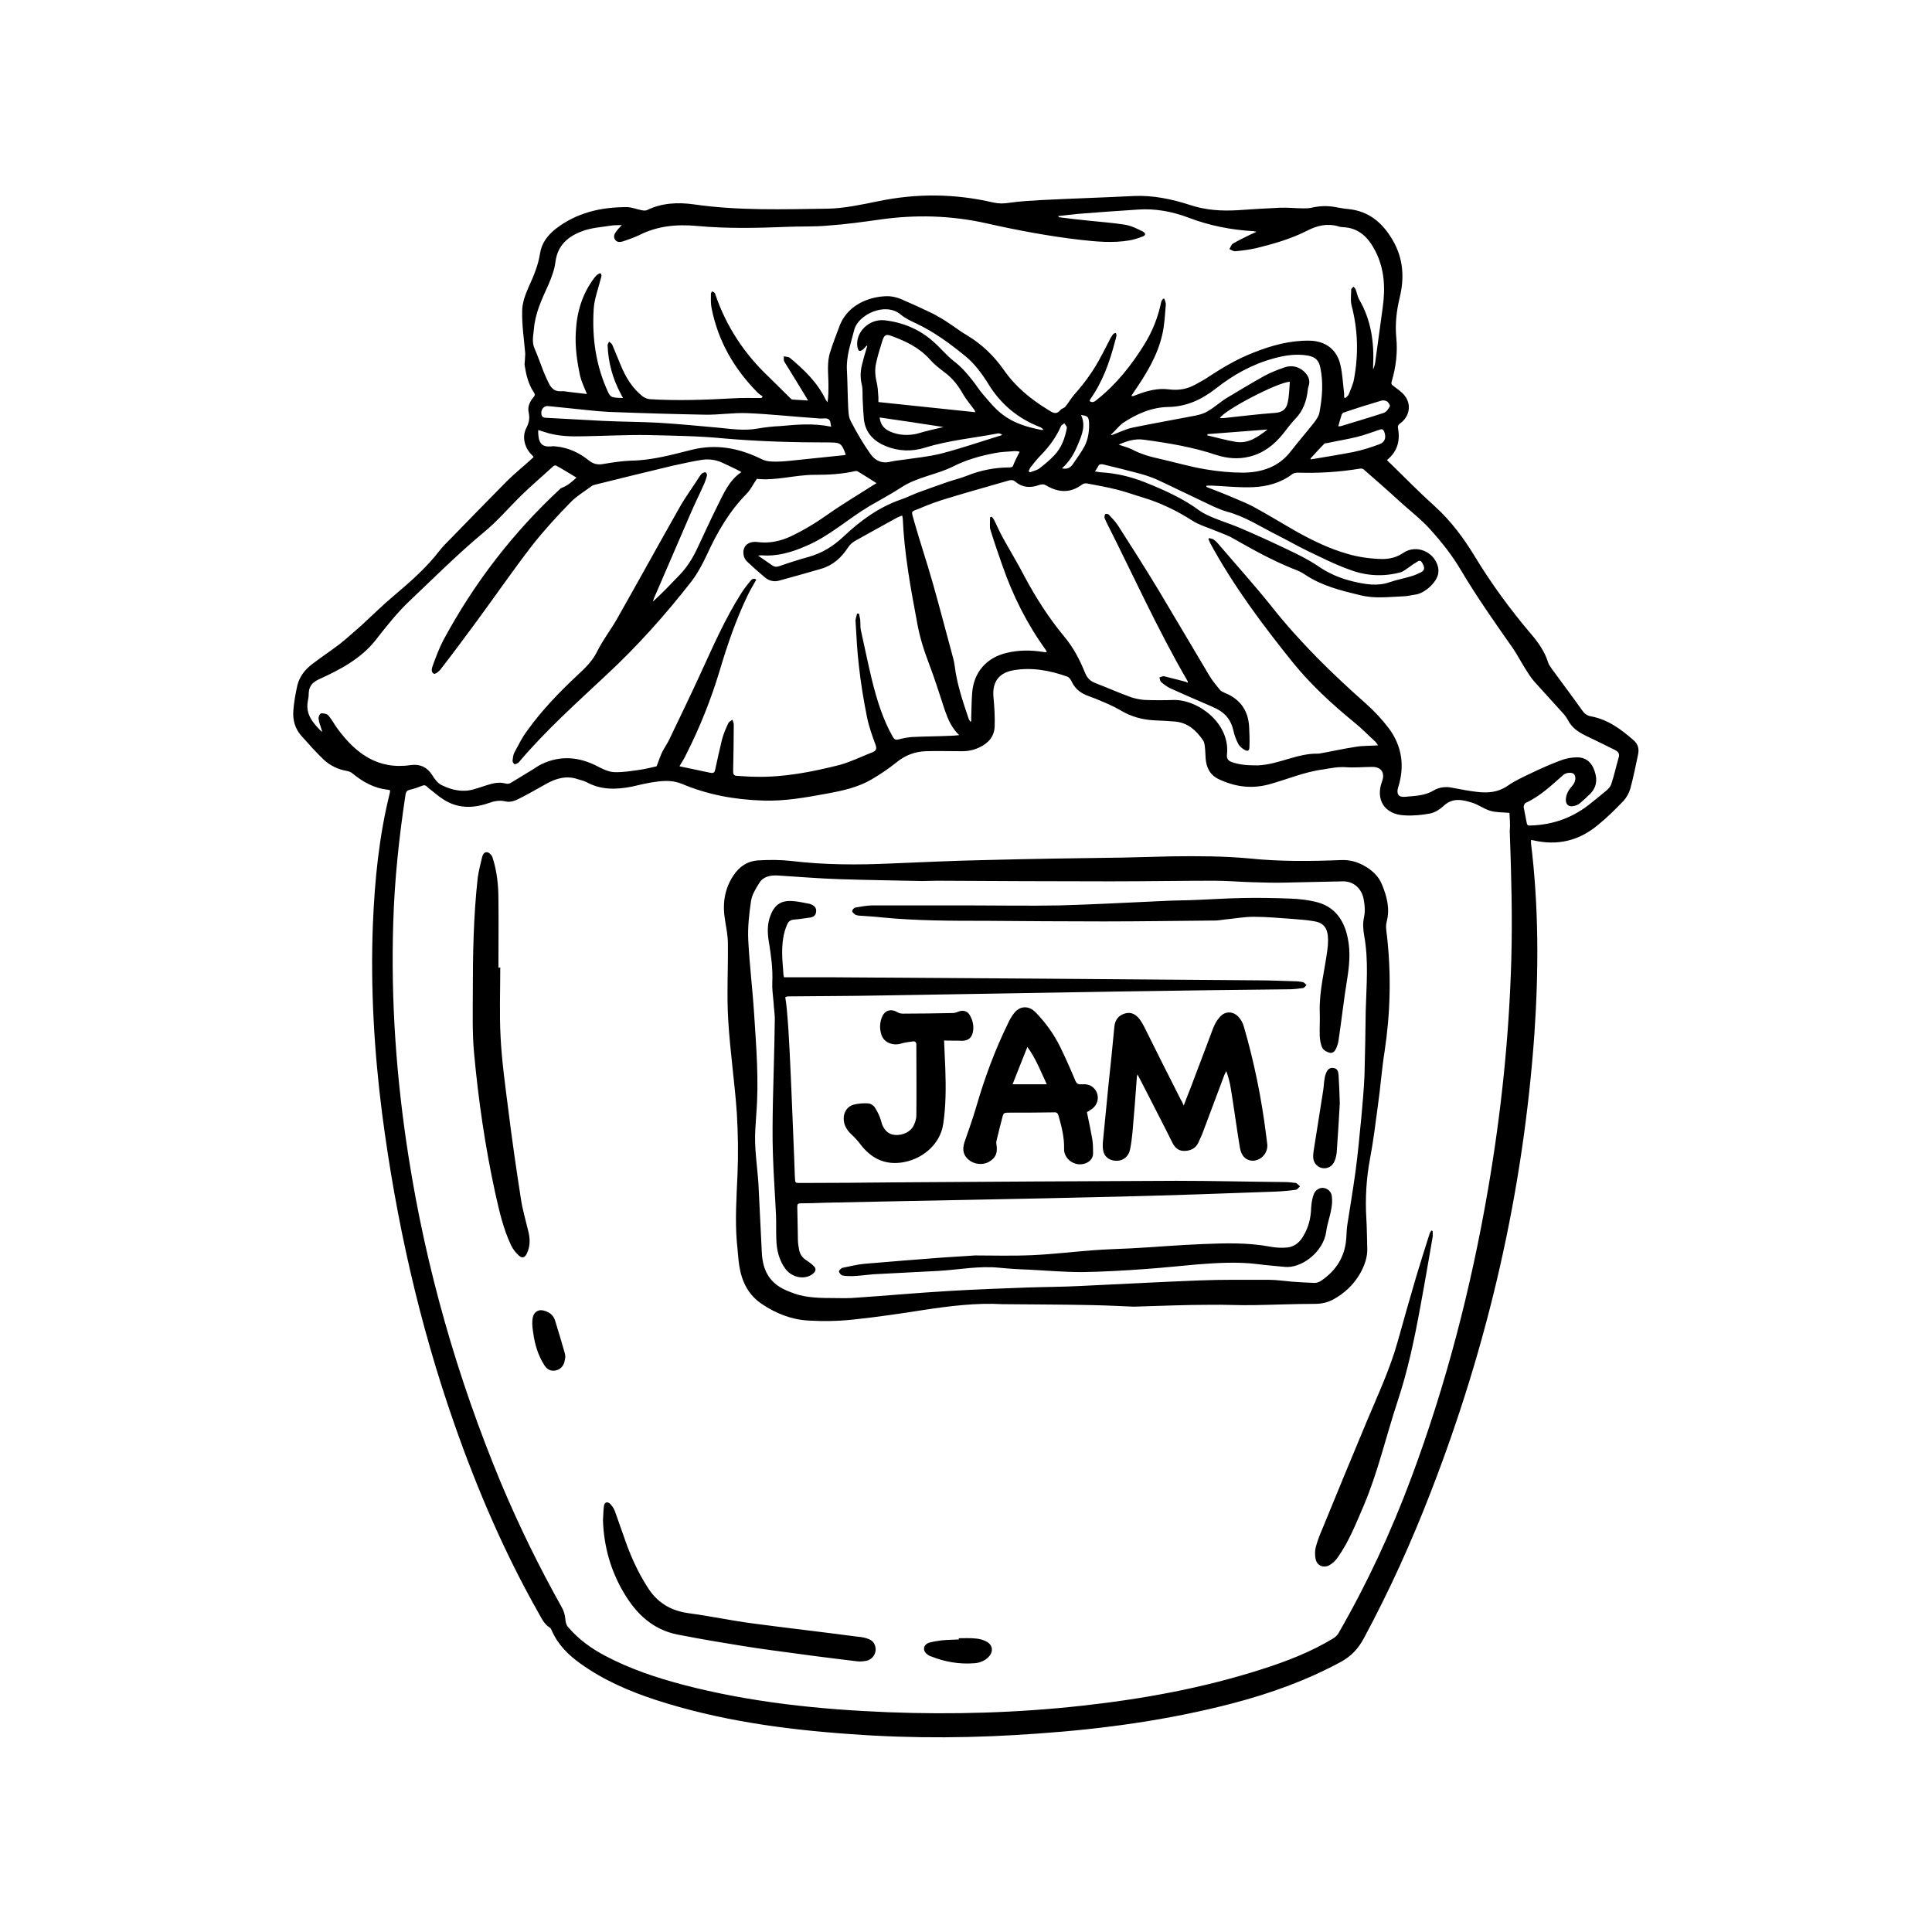 <svg xmlns="http://www.w3.org/2000/svg" xmlns:xlink="http://www.w3.org/1999/xlink" width="400" zoomAndPan="magnify" viewBox="0 0 300 300" height="400" preserveAspectRatio="xMidYMid meet" version="1.0"><defs><clipPath id="e10612406a"><path d="M 45.449 30 L 254.699 30 L 254.699 270 L 45.449 270 Z M 45.449 30 " clip-rule="nonzero"/></clipPath></defs><g clip-path="url(#e10612406a)"><path fill="currentColor" d="M 60.582 122.727 C 60.441 122.676 60.297 122.629 60.199 122.629 C 58.094 122.391 56.371 121.434 54.789 120.141 C 54.5 119.898 54.168 119.758 53.832 119.707 C 52.488 119.469 51.293 118.895 50.289 117.984 C 49.043 116.785 47.891 115.492 46.742 114.199 C 45.785 113.098 45.449 111.758 45.547 110.371 C 45.641 109.074 45.883 107.734 46.168 106.441 C 46.504 105.055 47.367 103.953 48.516 103.09 C 49.902 102.035 51.34 101.078 52.73 100.023 C 53.879 99.113 55.027 98.062 56.129 97.102 C 57.805 95.57 59.434 93.941 61.16 92.504 C 63.695 90.352 66.188 88.195 68.246 85.512 C 68.773 84.844 69.395 84.219 70.02 83.598 C 72.891 80.629 75.812 77.66 78.734 74.688 C 79.934 73.492 81.273 72.438 82.52 71.289 C 82.613 71.191 82.758 71.098 82.855 70.953 C 82.758 70.859 82.758 70.809 82.664 70.715 C 81.465 69.613 80.984 67.84 81.754 66.402 C 82.184 65.543 82.277 64.918 82.086 64.008 C 81.895 63.148 82.277 62.332 82.855 61.664 C 83.094 61.375 83.094 61.23 82.902 60.945 C 82.039 59.652 81.703 58.215 81.465 56.73 C 81.418 56.441 81.512 56.105 81.512 55.82 C 81.512 55.531 81.562 55.195 81.562 54.91 C 81.371 52.707 81.035 50.504 81.082 48.301 C 81.082 47.055 81.562 45.762 82.086 44.566 C 82.855 42.891 83.57 41.211 83.859 39.344 C 84.098 37.766 85.008 36.566 86.254 35.562 C 89.512 33.023 93.293 32.16 97.316 32.16 C 98.082 32.16 98.852 32.496 99.617 32.641 C 99.855 32.688 100.191 32.734 100.43 32.641 C 102.777 31.492 105.266 31.395 107.711 31.73 C 114.656 32.734 121.598 32.496 128.543 32.402 C 131.129 32.352 133.762 31.777 136.348 31.25 C 142.336 30.008 148.273 30.055 154.215 31.441 C 155.074 31.633 155.84 31.633 156.703 31.492 C 158.379 31.25 160.105 31.156 161.828 31.059 C 166.57 30.82 171.312 30.676 176.004 30.438 C 179.023 30.293 181.941 30.914 184.77 31.824 C 187.211 32.641 189.652 32.785 192.191 32.641 C 194.348 32.496 196.551 32.352 198.707 32.258 C 199.949 32.207 201.195 32.352 202.395 32.352 C 202.824 32.352 203.207 32.352 203.637 32.258 C 204.883 31.969 206.129 31.922 207.375 32.16 C 207.996 32.258 208.617 32.402 209.242 32.449 C 212.547 32.734 214.703 34.605 216.281 37.332 C 217.91 40.16 218.102 43.129 217.336 46.242 C 216.855 48.254 216.617 50.266 216.809 52.371 C 217.047 54.719 216.762 57.016 216.09 59.27 C 215.996 59.602 216.09 59.746 216.379 59.938 C 217 60.418 217.672 60.848 218.148 61.473 C 219.203 62.859 218.867 64.68 217.43 65.734 C 217.098 65.973 217 66.164 217.098 66.594 C 217.43 68.512 216.953 70.141 215.371 71.434 C 215.562 71.625 215.707 71.816 215.898 71.961 C 218.199 74.211 220.449 76.508 222.844 78.664 C 225.332 80.914 227.297 83.598 229.02 86.422 C 231.605 90.684 234.527 94.66 237.738 98.445 C 238.887 99.785 239.895 101.223 240.418 102.945 C 240.516 103.281 240.801 103.57 240.996 103.902 C 242.574 106.059 244.156 108.168 245.688 110.32 C 246.023 110.801 246.453 111.137 247.027 111.23 C 249.664 111.711 251.723 113.242 253.688 114.969 C 254.355 115.543 254.547 116.309 254.355 117.168 C 253.973 118.941 253.637 120.715 253.16 122.438 C 252.969 123.109 252.586 123.828 252.105 124.355 C 250.812 125.695 249.52 126.988 248.082 128.137 C 245.16 130.578 241.809 131.348 238.074 130.484 C 237.977 130.484 237.883 130.438 237.738 130.438 C 237.738 130.629 237.738 130.77 237.738 130.961 C 238.934 140.781 238.934 150.598 238.266 160.465 C 236.539 185.031 231.082 208.738 222.172 231.68 C 219.156 239.488 215.707 247.102 211.73 254.477 C 210.871 256.059 209.77 257.207 208.188 258.07 C 202.871 260.941 197.27 262.953 191.426 264.488 C 181.512 267.074 171.453 268.461 161.254 269.18 C 151.531 269.898 141.855 269.992 132.137 269.277 C 121.84 268.559 111.684 267.168 101.82 263.961 C 97.699 262.617 93.727 260.895 90.18 258.355 C 88.219 256.969 86.59 255.34 85.633 253.09 C 85.582 252.992 85.535 252.848 85.391 252.754 C 84.531 252.227 84.098 251.316 83.621 250.453 C 78.352 241.164 74.137 231.344 70.594 221.238 C 65.086 205.531 61.492 189.438 59.34 172.965 C 58.094 163.195 57.52 153.375 57.902 143.512 C 58.188 136.613 58.859 129.812 60.535 123.109 C 60.535 123.109 60.535 122.918 60.582 122.727 Z M 234.387 126.223 C 233.332 126.125 232.277 126.172 231.367 125.887 C 230.41 125.598 229.547 124.93 228.59 124.641 C 227.059 124.164 225.523 123.828 224.137 125.168 C 223.562 125.695 222.797 126.172 222.078 126.316 C 220.785 126.559 219.395 126.699 218.055 126.605 C 214.988 126.461 213.551 124.164 214.605 121.336 C 215.086 120.043 214.508 119.086 213.121 119.086 C 211.73 119.086 210.391 119.23 209.004 119.133 C 207.805 119.039 206.656 119.277 205.508 119.469 C 202.535 119.852 199.809 121.051 196.98 121.816 C 194.25 122.535 191.715 122.152 189.27 121 C 187.93 120.379 187.309 119.23 187.211 117.746 C 187.164 117.074 187.164 116.453 187.066 115.781 C 187.02 115.492 186.973 115.16 186.781 114.918 C 185.727 113.387 184.434 112.238 182.52 112.047 C 181.418 111.949 180.363 111.902 179.262 111.855 C 177.344 111.758 175.621 111.277 173.945 110.273 C 172.891 109.652 171.742 109.172 170.594 108.691 C 169.969 108.406 169.301 108.215 168.629 107.926 C 167.625 107.496 166.855 106.824 166.379 105.77 C 166.234 105.484 165.996 105.148 165.707 105.055 C 162.977 104.094 160.152 103.57 157.277 104.094 C 155.027 104.527 154.07 105.965 154.262 108.215 C 154.406 109.746 154.5 111.23 154.453 112.766 C 154.406 114.344 153.496 115.398 152.059 116.066 C 151.051 116.547 150.047 116.691 148.945 116.645 C 147.223 116.645 145.496 116.594 143.82 116.645 C 142.098 116.691 140.562 117.266 139.223 118.367 C 137.977 119.371 136.684 120.234 135.297 121.051 C 133.238 122.246 130.891 122.773 128.543 123.203 C 125.145 123.828 121.789 124.449 118.344 124.305 C 114.031 124.164 109.863 123.395 105.891 121.719 C 104.598 121.191 103.305 121.191 101.965 121.383 C 100.668 121.527 99.375 121.863 98.082 122.152 C 95.641 122.629 93.293 122.676 91.043 121.434 C 90.66 121.242 90.18 121.145 89.75 121 C 87.977 120.379 86.352 120.859 84.816 121.719 C 83.332 122.535 81.895 123.395 80.41 124.113 C 79.836 124.402 79.117 124.594 78.543 124.449 C 77.539 124.211 76.676 124.402 75.766 124.738 C 73.371 125.551 71.023 125.551 68.82 124.113 C 68.055 123.637 67.336 122.965 66.617 122.438 C 66.332 122.199 66.09 121.766 65.566 122.008 C 64.941 122.246 64.32 122.484 63.648 122.629 C 63.266 122.727 63.074 122.867 62.98 123.301 C 61.973 129.957 61.254 136.613 61.062 143.32 C 60.68 155.438 61.543 167.457 63.41 179.43 C 66.141 196.957 70.977 213.863 77.777 230.242 C 80.555 236.852 83.715 243.316 87.211 249.543 C 87.547 250.117 87.738 250.789 87.785 251.41 C 87.836 251.891 87.883 252.273 88.219 252.656 C 89.848 254.574 91.859 256.008 94.062 257.16 C 97.891 259.172 101.914 260.512 106.082 261.613 C 116.523 264.344 127.203 265.445 137.93 265.875 C 147.941 266.258 157.949 265.973 167.957 264.871 C 177.535 263.816 186.973 262.094 196.168 259.121 C 199.902 257.926 203.59 256.488 206.992 254.43 C 207.324 254.238 207.613 253.949 207.805 253.664 C 212.258 245.953 215.996 237.906 219.105 229.574 C 224.566 214.965 228.445 199.926 231.082 184.555 C 233.094 172.82 234.336 160.992 234.672 149.066 C 234.863 142.41 234.672 135.703 234.434 129.047 C 234.527 127.992 234.434 127.082 234.387 126.223 Z M 89.512 74.164 C 88.41 73.492 87.402 72.871 86.352 72.293 C 86.254 72.246 85.969 72.293 85.871 72.438 C 84.242 73.922 82.566 75.359 80.984 76.891 C 79.023 78.809 77.25 80.914 75.145 82.641 C 71.168 85.945 67.527 89.582 63.793 93.129 C 61.734 95.043 60.008 97.246 58.285 99.449 C 56.035 102.273 52.875 103.953 49.617 105.438 C 48.66 105.867 47.988 106.441 47.941 107.59 C 47.941 108.023 47.891 108.453 47.797 108.883 C 47.414 110.992 48.66 112.332 50 113.672 C 50 113.48 49.953 113.34 49.902 113.195 C 49.762 112.668 49.52 112.188 49.473 111.613 C 49.426 111.328 49.617 110.895 49.809 110.801 C 50 110.703 50.43 110.801 50.719 110.895 C 50.957 110.992 51.102 111.23 51.246 111.422 C 51.676 111.996 52.012 112.621 52.441 113.195 C 55.27 117.027 58.715 119.562 63.793 118.797 C 65.23 118.605 66.332 119.133 67.098 120.332 C 67.48 120.953 67.961 121.625 68.582 121.91 C 70.113 122.676 71.789 123.062 73.516 122.582 C 74.184 122.391 74.855 122.152 75.477 121.961 C 76.484 121.625 77.488 121.383 78.543 121.672 C 78.832 121.766 79.215 121.672 79.453 121.48 C 80.555 120.809 81.656 120.141 82.758 119.469 C 83.188 119.18 83.621 118.895 84.098 118.656 C 87.02 117.266 89.895 117.504 92.766 118.988 C 93.582 119.422 94.492 119.852 95.355 119.898 C 96.742 119.949 98.133 119.707 99.473 119.516 C 100.383 119.371 101.34 119.133 101.961 118.988 C 102.297 118.129 102.488 117.504 102.777 116.883 C 103.113 116.164 103.59 115.543 103.926 114.824 C 105.555 111.422 107.184 108.07 108.762 104.621 C 110.727 100.359 112.594 96.051 115.133 92.074 C 115.562 91.402 116.043 90.781 116.523 90.207 C 116.762 89.918 117.098 89.727 117.434 90.016 C 116.953 90.879 116.473 91.645 116.09 92.457 C 114.27 96.242 112.93 100.168 111.734 104.191 C 110.391 108.645 108.668 112.957 106.559 117.121 C 106.273 117.746 105.891 118.32 105.508 118.988 C 107.137 119.324 108.715 119.66 110.297 119.996 C 110.773 120.09 110.965 119.996 111.062 119.469 C 111.398 117.938 111.734 116.355 112.117 114.824 C 112.355 113.914 112.738 113.051 113.121 112.238 C 113.219 112.047 113.555 111.902 113.746 111.758 C 113.793 111.996 113.938 112.238 113.938 112.523 C 113.938 114.965 113.887 117.41 113.84 119.805 C 113.84 120.234 113.984 120.473 114.461 120.473 C 115.422 120.523 116.379 120.617 117.336 120.617 C 121.789 120.715 126.102 119.852 130.316 118.797 C 132.086 118.32 133.812 117.457 135.535 116.785 C 136.062 116.547 136.156 116.262 135.965 115.684 C 135.441 114.25 134.914 112.812 134.625 111.328 C 134.098 108.742 133.668 106.105 133.379 103.473 C 133.094 101.172 132.996 98.828 132.852 96.527 C 132.805 96.098 132.996 95.715 133.094 95.281 C 133.188 95.281 133.285 95.281 133.379 95.281 C 133.43 95.57 133.523 95.859 133.57 96.191 C 133.621 96.719 133.57 97.293 133.668 97.82 C 134.242 100.406 134.77 102.992 135.391 105.578 C 136.156 108.645 137.066 111.664 138.648 114.441 C 138.887 114.824 139.078 114.918 139.512 114.824 C 140.23 114.633 140.945 114.488 141.664 114.441 C 143.676 114.344 145.641 114.344 147.652 114.25 C 148.035 114.25 148.371 114.199 148.945 114.152 C 147.746 113.004 147.223 111.711 146.742 110.367 C 145.93 107.926 145.16 105.438 144.25 103.043 C 143.438 100.934 142.766 98.777 142.383 96.527 C 141.379 91.211 140.422 85.945 140.18 80.531 C 140.18 80.387 140.133 80.246 140.086 80.055 C 139.797 80.148 139.605 80.246 139.367 80.34 C 137.117 81.586 134.914 82.781 132.711 84.027 C 132.328 84.27 131.945 84.602 131.703 84.984 C 130.648 86.613 129.309 87.812 127.441 88.34 C 125.285 88.961 123.133 89.582 120.977 90.16 C 120.113 90.398 119.301 90.16 118.629 89.535 C 117.719 88.77 116.855 88.004 115.996 87.188 C 115.754 86.949 115.516 86.566 115.469 86.184 C 115.23 84.844 116.141 83.98 117.672 84.172 C 119.445 84.41 121.168 84.027 122.75 83.309 C 124.758 82.352 126.676 81.203 128.496 79.91 C 130.793 78.281 133.238 76.844 135.633 75.312 C 135.824 75.215 136.016 75.074 136.109 75.023 C 135.152 74.402 134.195 73.828 133.285 73.254 C 133.141 73.156 132.902 73.109 132.758 73.156 C 130.699 73.637 128.59 73.73 126.484 73.73 C 123.418 73.73 120.449 74.688 117.527 74.355 C 116.953 75.168 116.57 76.031 115.949 76.652 C 113.266 79.383 111.398 82.59 109.816 86.039 C 109.098 87.574 108.285 89.105 107.277 90.398 C 103.305 95.477 98.992 100.312 94.254 104.719 C 89.559 109.125 84.77 113.387 80.602 118.32 C 80.555 118.367 80.508 118.414 80.461 118.465 C 80.27 118.559 80.027 118.703 79.883 118.656 C 79.742 118.559 79.551 118.27 79.598 118.078 C 79.645 117.648 79.691 117.168 79.883 116.836 C 80.508 115.684 81.082 114.488 81.848 113.48 C 84.148 110.273 86.875 107.449 89.75 104.766 C 90.949 103.664 92.051 102.562 92.766 101.078 C 93.629 99.355 94.828 97.82 95.785 96.145 C 99.043 90.398 102.203 84.652 105.461 78.902 C 106.418 77.18 107.613 75.598 108.668 73.922 C 108.762 73.781 108.906 73.586 109.051 73.492 C 109.195 73.395 109.48 73.301 109.578 73.348 C 109.723 73.445 109.816 73.73 109.77 73.875 C 109.672 74.258 109.531 74.688 109.387 75.023 C 108.668 76.652 107.855 78.281 107.137 79.957 C 105.266 84.27 103.398 88.625 101.531 92.938 C 101.484 93.078 101.438 93.273 101.387 93.414 C 102.871 92.074 104.215 90.637 105.555 89.25 C 106.703 88.051 107.566 86.664 108.285 85.129 C 109.289 83.023 110.25 80.867 111.301 78.762 C 112.309 76.797 113.121 74.641 115.133 73.301 C 114.848 73.156 114.656 73.062 114.414 72.918 C 113.746 72.582 113.074 72.293 112.402 71.961 C 111.352 71.434 110.25 71.242 109.098 71.387 C 107.566 71.625 106.082 71.961 104.551 72.293 C 100.477 73.254 96.457 74.258 92.383 75.266 C 92.242 75.312 92.051 75.359 91.906 75.457 C 90.758 76.316 89.512 77.035 88.555 78.043 C 86.492 80.148 84.48 82.352 82.664 84.652 C 79.598 88.625 76.773 92.746 73.801 96.77 C 72.031 99.164 70.258 101.559 68.438 103.902 C 68.199 104.238 67.578 104.719 67.383 104.621 C 66.809 104.336 67.098 103.664 67.242 103.234 C 67.719 101.941 68.199 100.648 68.82 99.449 C 73.609 90.543 79.691 82.641 87.117 75.789 C 88.074 75.457 88.746 74.883 89.512 74.164 Z M 153.734 80.34 C 153.832 80.293 153.926 80.246 154.023 80.246 C 154.164 80.438 154.309 80.629 154.406 80.82 C 154.836 81.684 155.219 82.59 155.699 83.453 C 156.801 85.465 158.043 87.477 159.098 89.535 C 160.871 92.84 162.883 96 165.277 98.875 C 166.715 100.598 167.672 102.469 168.484 104.477 C 168.82 105.293 169.301 105.77 170.066 106.059 C 171.934 106.777 173.754 107.59 175.621 108.262 C 176.34 108.5 177.105 108.645 177.824 108.691 C 179.309 108.742 180.793 108.742 182.277 108.691 C 186.109 108.645 191.09 112.379 190.516 117.219 C 190.469 117.793 190.707 118.129 191.234 118.32 C 192.527 118.797 193.867 118.848 195.258 118.848 C 198.516 118.75 201.434 116.93 204.738 117.027 C 204.738 117.027 204.789 117.027 204.789 117.027 C 206.703 116.691 208.57 116.262 210.488 115.973 C 211.59 115.781 212.738 115.828 213.984 115.734 C 213.84 115.543 213.742 115.352 213.602 115.207 C 212.449 114.152 211.398 113.051 210.199 112.094 C 206.801 109.316 203.59 106.348 200.812 102.945 C 196.07 97.055 191.52 90.973 187.883 84.27 C 187.785 84.078 187.738 83.883 187.641 83.691 C 187.691 83.645 187.738 83.598 187.785 83.551 C 188.023 83.645 188.266 83.645 188.457 83.789 C 188.742 83.98 188.984 84.219 189.223 84.508 C 191.953 87.715 194.777 90.828 197.414 94.133 C 201.816 99.688 206.801 104.574 212.113 109.27 C 213.406 110.418 214.605 111.711 215.66 113.098 C 217.719 115.875 218.148 118.988 217.098 122.293 C 216.809 123.254 217.145 123.828 218.148 123.73 C 219.633 123.586 221.215 123.586 222.555 122.773 C 223.512 122.199 224.566 122.102 225.621 122.344 C 226.867 122.582 228.109 122.82 229.355 122.965 C 230.984 123.156 232.566 123.062 234.051 122.055 C 235.199 121.242 236.492 120.664 237.785 120.043 C 239.27 119.324 240.801 118.656 242.336 118.078 C 243.102 117.793 243.965 117.602 244.824 117.602 C 246.023 117.555 246.934 118.176 247.41 119.23 C 248.035 120.664 248.129 122.055 246.887 123.301 C 246.359 123.828 245.832 124.305 245.258 124.785 C 245.016 124.977 244.633 125.121 244.297 125.168 C 243.676 125.312 243.195 124.977 243.148 124.355 C 243.102 123.922 243.246 123.395 243.438 123.012 C 243.629 122.582 244.012 122.199 244.297 121.816 C 244.684 121.289 244.73 120.523 244.395 120.188 C 244.105 119.898 243.246 119.949 242.812 120.281 C 240.945 121.91 239.176 123.637 236.875 124.688 C 236.73 124.785 236.59 125.121 236.59 125.312 C 236.73 126.125 236.922 126.941 237.066 127.754 C 237.113 128.09 237.258 128.234 237.641 128.184 C 241.188 128.09 244.348 126.941 247.125 124.641 C 247.891 124.02 248.703 123.395 249.473 122.727 C 249.805 122.438 250.141 122.055 250.238 121.625 C 250.668 120.332 250.957 118.988 251.34 117.648 C 251.531 117.027 251.289 116.738 250.766 116.453 C 249.281 115.734 247.793 114.969 246.262 114.25 C 245.066 113.672 244.059 113.004 243.438 111.758 C 243.195 111.328 242.91 110.945 242.574 110.609 C 241.188 109.074 239.797 107.543 238.406 106.012 C 237.93 105.484 237.547 104.957 237.164 104.336 C 236.395 103.184 235.773 101.941 235.008 100.789 C 232.184 96.77 229.355 92.746 226.816 88.48 C 225.523 86.281 223.898 84.219 222.172 82.305 C 220.734 80.676 218.965 79.336 217.336 77.852 C 215.516 76.176 213.648 74.547 211.781 72.918 C 211.637 72.773 211.348 72.727 211.156 72.773 C 207.949 73.301 204.789 73.492 201.531 73.395 C 201.242 73.395 200.957 73.445 200.715 73.586 C 198.898 74.977 196.789 75.551 194.586 75.648 C 192.48 75.742 190.371 75.504 188.266 75.406 C 187.977 75.406 187.691 75.406 187.355 75.406 C 187.355 75.457 187.355 75.504 187.309 75.598 C 188.793 76.176 190.277 76.75 191.715 77.371 C 192.816 77.852 193.965 78.281 195.016 78.902 C 197.219 80.102 199.375 81.441 201.578 82.688 C 204.02 84.027 206.512 85.227 209.195 85.992 C 210.965 86.52 212.785 86.758 214.605 86.805 C 215.754 86.805 216.855 86.566 217.91 85.848 C 219.969 84.461 222.797 85.703 223.32 88.148 C 223.371 88.434 223.371 88.816 223.32 89.105 C 223.035 90.492 221.262 92.074 219.875 92.312 C 219.156 92.41 218.484 92.602 217.766 92.602 C 215.562 92.695 213.406 92.984 211.156 92.41 C 208.188 91.691 205.266 90.973 202.68 89.25 C 202.059 88.816 201.387 88.531 200.715 88.289 C 197.508 86.996 194.492 85.32 191.473 83.598 C 190.66 83.117 189.75 82.832 188.84 82.449 C 187.594 81.922 186.207 81.539 185.105 80.82 C 182.711 79.285 180.121 78.043 177.395 77.227 C 176.102 76.844 174.809 76.367 173.465 76.031 C 171.934 75.648 170.352 75.359 168.82 75.074 C 168.582 75.023 168.246 75.074 168.055 75.215 C 166.234 76.605 164.367 76.508 162.5 75.406 C 162.117 75.168 161.781 75.168 161.348 75.312 C 160.055 75.789 158.812 75.742 157.711 74.832 C 157.375 74.547 157.133 74.496 156.703 74.594 C 153.59 75.504 150.43 76.367 147.316 77.324 C 145.832 77.754 144.348 78.281 142.91 78.902 C 141.332 79.574 141.473 79.145 141.953 80.965 C 142.863 84.172 143.918 87.285 144.828 90.492 C 145.93 94.375 146.934 98.254 147.988 102.133 C 148.082 102.516 148.18 102.898 148.227 103.281 C 148.562 106.105 149.473 108.836 150.383 111.52 C 150.43 111.711 150.574 111.902 150.668 112.047 C 150.719 112.047 150.766 111.996 150.812 111.996 C 150.812 111.805 150.812 111.566 150.812 111.375 C 150.859 110.129 150.859 108.836 150.957 107.59 C 151.195 104.383 153.207 102.082 156.367 101.367 C 158.188 100.934 160.055 100.934 161.926 101.223 C 162.117 101.27 162.258 101.27 162.547 101.27 C 162.449 101.078 162.449 101.031 162.402 100.934 C 159.48 96.91 157.277 92.504 155.648 87.812 C 154.98 85.895 154.309 83.98 153.734 82.066 C 153.688 81.586 153.734 80.965 153.734 80.34 Z M 118.246 61.805 C 118.293 61.711 118.391 61.613 118.438 61.566 C 118.152 61.375 117.863 61.184 117.625 60.945 C 113.984 57.258 111.492 52.945 110.488 47.82 C 110.344 47.102 110.391 46.336 110.391 45.617 C 110.391 45.477 110.488 45.379 110.582 45.234 C 110.727 45.332 110.871 45.379 110.965 45.477 C 111.062 45.57 111.062 45.715 111.109 45.809 C 112.785 50.695 115.562 54.91 119.348 58.5 C 120.496 59.602 121.551 60.703 122.699 61.805 C 122.797 61.902 122.941 62.047 123.082 62.047 C 123.801 62.094 124.52 62.141 125.477 62.191 C 124.809 61.09 124.281 60.18 123.707 59.27 C 123.082 58.215 122.414 57.207 121.789 56.156 C 121.648 55.914 121.742 55.582 121.695 55.34 C 121.98 55.391 122.363 55.391 122.605 55.531 C 124.855 57.398 126.914 59.363 128.207 62.047 C 128.305 62.191 128.398 62.332 128.496 62.477 C 128.641 61.566 128.641 60.656 128.641 59.793 C 128.641 58.07 128.352 56.297 128.926 54.621 C 129.355 53.234 129.883 51.895 130.41 50.504 C 131.848 46.91 135.727 45.906 138.121 46 C 138.695 46.051 139.32 46.195 139.895 46.434 C 141.57 47.152 143.246 47.918 144.922 48.73 C 145.738 49.164 146.551 49.641 147.316 50.168 C 148.273 50.793 149.184 51.508 150.191 52.086 C 152.488 53.473 154.355 55.293 155.84 57.398 C 157.66 60.035 160.055 61.996 162.738 63.625 C 163.41 64.059 163.984 64.488 164.652 63.676 C 164.844 63.434 165.23 63.387 165.422 63.148 C 165.898 62.574 166.281 61.902 166.762 61.328 C 168.438 59.461 169.922 57.398 171.07 55.148 C 171.551 54.289 171.98 53.379 172.461 52.469 C 172.605 52.227 172.746 52.035 172.891 51.844 C 172.988 51.75 173.129 51.75 173.273 51.699 C 173.324 51.844 173.371 51.988 173.371 52.086 C 173.324 52.418 173.227 52.707 173.129 53.043 C 172.316 56.203 171.215 59.27 169.301 61.996 C 169.25 62.094 169.203 62.191 169.203 62.285 C 169.684 62.621 170.02 62.332 170.352 62.047 C 173.371 59.652 175.719 56.684 177.727 53.426 C 178.973 51.414 179.836 49.211 180.316 46.863 C 180.363 46.672 180.508 46.527 180.602 46.387 C 180.648 46.387 180.746 46.387 180.793 46.387 C 180.891 46.672 181.031 46.961 181.031 47.246 C 180.891 48.828 180.84 50.457 180.457 52.035 C 179.691 55.34 177.922 58.168 176.051 60.895 C 175.91 61.09 175.812 61.281 175.668 61.473 C 175.812 61.473 175.859 61.52 175.91 61.52 C 176.102 61.473 176.293 61.375 176.434 61.328 C 178.062 60.703 179.738 60.227 181.512 60.465 C 183.043 60.656 184.387 60.418 185.727 59.652 C 186.398 59.27 187.066 58.934 187.691 58.5 C 189.941 57.016 192.238 55.676 194.73 54.719 C 197.508 53.617 200.332 52.852 203.352 52.898 C 205.84 52.945 207.613 54.289 208.141 56.684 C 208.477 58.117 208.523 59.602 208.715 61.09 C 208.715 61.281 208.715 61.52 208.715 61.711 C 208.762 61.758 208.859 61.758 208.906 61.805 C 209.098 61.613 209.336 61.473 209.434 61.23 C 209.719 60.465 210.105 59.699 210.246 58.887 C 210.965 55.055 210.871 51.223 209.863 47.391 C 209.672 46.625 209.816 45.762 209.816 44.949 C 209.816 44.805 210.055 44.66 210.152 44.516 C 210.297 44.66 210.438 44.758 210.488 44.902 C 210.68 45.379 210.773 45.953 211.012 46.434 C 212.93 49.691 213.406 53.234 213.215 56.922 C 213.215 57.066 213.215 57.207 213.215 57.352 C 213.406 56.969 213.504 56.586 213.551 56.203 C 213.934 53.379 214.316 50.551 214.703 47.773 C 215.133 44.707 214.988 41.738 213.551 38.961 C 212.5 36.902 211.012 35.371 208.523 35.273 C 208.285 35.273 207.996 35.227 207.758 35.129 C 206.082 34.652 204.5 35.035 203.016 35.801 C 200.477 37.094 197.797 37.859 195.066 38.531 C 194.012 38.77 192.91 38.914 191.855 39.008 C 191.57 39.059 191.188 38.816 190.898 38.676 C 191.09 38.387 191.188 37.957 191.473 37.812 C 192.289 37.332 193.199 36.902 194.059 36.473 C 194.348 36.328 194.684 36.184 195.113 35.992 C 194.824 35.945 194.73 35.898 194.684 35.898 C 191.188 35.707 187.785 35.035 184.527 33.789 C 181.992 32.832 179.355 32.352 176.676 32.543 C 173.562 32.734 170.449 32.977 167.336 33.215 C 166.332 33.309 165.324 33.453 164.32 33.551 C 164.367 33.695 164.461 33.742 164.512 33.742 C 166.043 33.934 167.574 34.125 169.109 34.27 C 170.977 34.461 172.844 34.605 174.664 34.891 C 175.621 35.035 176.578 35.512 177.441 35.945 C 177.969 36.23 177.922 36.566 177.344 36.758 C 176.676 37 176.004 37.238 175.332 37.332 C 172.797 37.766 170.258 37.523 167.719 37.238 C 162.785 36.664 157.949 35.754 153.062 34.652 C 147.652 33.453 142.191 33.309 136.734 34.078 C 134.004 34.461 131.273 34.844 128.496 35.035 C 126.387 35.227 124.234 35.129 122.125 35.227 C 117.48 35.418 112.836 35.512 108.188 35.082 C 105.074 34.797 102.059 35.082 99.234 36.52 C 98.418 36.902 97.605 37.191 96.742 37.477 C 96.312 37.621 95.785 37.668 95.496 37.191 C 95.211 36.758 95.402 36.328 95.688 35.945 C 95.93 35.609 96.215 35.32 96.551 34.938 C 95.93 34.988 95.402 34.938 94.875 35.035 C 93.344 35.273 91.715 35.371 90.277 35.945 C 88.168 36.758 86.59 38.102 86.254 40.637 C 86.109 41.883 85.633 43.082 85.152 44.23 C 84.148 46.434 83.094 48.637 82.902 51.125 C 82.805 52.133 82.566 53.09 82.996 54.098 C 83.523 55.293 83.957 56.586 84.434 57.785 C 84.723 58.453 85.008 59.125 85.344 59.746 C 85.727 60.418 86.254 60.801 87.117 60.754 C 87.5 60.703 87.883 60.801 88.266 60.848 C 89.223 60.945 90.18 61.09 91.141 61.184 C 90.758 60.227 90.324 59.363 90.086 58.406 C 89.605 56.156 89.27 53.855 89.414 51.559 C 89.559 48.445 90.422 45.57 92.336 43.082 C 92.48 42.891 92.672 42.699 92.91 42.555 C 93.246 42.312 93.391 42.504 93.391 42.84 C 93.391 43.031 93.293 43.223 93.246 43.414 C 92.863 44.949 92.289 46.434 92.191 47.965 C 91.906 52.469 92.527 56.875 94.492 61.039 C 94.637 61.328 94.875 61.613 95.164 61.664 C 95.641 61.805 96.121 61.758 96.742 61.805 C 96.598 61.52 96.457 61.328 96.359 61.09 C 95.113 58.742 94.445 56.25 94.348 53.617 C 94.348 53.426 94.492 53.234 94.586 53.043 C 94.73 53.188 94.969 53.328 95.066 53.52 C 95.547 54.621 95.977 55.773 96.457 56.875 C 97.223 58.695 98.227 60.32 99.809 61.566 C 100.145 61.805 100.621 61.996 101.055 61.996 C 105.266 62.238 109.531 62.094 113.746 61.855 C 115.23 61.758 116.762 61.805 118.246 61.805 Z M 172.508 67.504 C 172.555 67.504 172.605 67.555 172.652 67.555 C 173.707 67.172 174.758 66.645 175.859 66.402 C 179.117 65.734 182.375 65.16 185.629 64.535 C 186.301 64.391 187.02 64.199 187.594 63.816 C 188.602 63.242 189.461 62.43 190.469 61.805 C 192.383 60.656 194.301 59.508 196.262 58.406 C 197.316 57.832 198.418 57.398 199.566 57.016 C 200.574 56.684 201.625 56.922 202.441 57.641 C 203.16 58.309 203.543 59.078 203.16 60.082 C 203.113 60.273 203.062 60.465 203.062 60.656 C 202.871 62.285 202.344 63.77 201.195 64.969 C 200.477 65.734 199.855 66.547 199.23 67.363 C 197.844 69.086 196.168 70.379 194.012 70.906 C 192.289 71.336 190.613 71.191 188.934 70.668 C 185.246 69.422 181.465 68.797 177.586 68.273 C 176.242 68.082 175.047 68.465 173.707 69.039 C 174.473 69.324 175.141 69.469 175.719 69.758 C 177.152 70.523 178.688 70.953 180.266 71.289 C 182.566 71.816 184.863 72.488 187.164 72.871 C 189.125 73.203 191.137 73.395 193.102 73.395 C 195.926 73.348 198.516 72.535 200.383 70.141 C 201.578 68.605 202.871 67.121 204.07 65.59 C 204.406 65.16 204.789 64.586 204.883 64.059 C 205.312 61.758 205.508 59.461 205.027 57.113 C 204.789 55.914 204.211 55.391 202.969 55.195 C 201.148 54.91 199.422 55.195 197.699 55.676 C 194.395 56.586 191.473 58.215 188.742 60.371 C 186.59 62.047 184.242 63.148 181.418 63.195 C 178.781 63.242 176.434 64.297 174.281 65.734 C 173.609 66.309 173.082 66.98 172.508 67.504 Z M 83.57 66.789 C 83.57 67.172 83.57 67.504 83.621 67.793 C 83.766 68.941 84.34 69.422 85.488 69.324 C 85.773 69.277 86.062 69.277 86.352 69.324 C 88.312 69.516 89.988 70.332 91.473 71.527 C 92.145 72.055 92.816 72.199 93.629 72.055 C 95.066 71.816 96.551 71.578 98.035 71.527 C 101.246 71.48 104.309 70.617 107.375 69.852 C 111.207 68.895 114.703 69.566 118.152 71.242 C 118.676 71.527 119.348 71.672 119.922 71.672 C 120.93 71.719 121.934 71.625 122.891 71.527 C 125.668 71.242 128.398 70.953 131.176 70.668 C 131.227 70.668 131.273 70.617 131.32 70.57 C 130.699 68.848 130.508 68.703 128.781 68.703 C 123.324 68.703 117.91 68.559 112.453 68.082 C 108.523 67.695 104.5 67.648 100.574 67.555 C 97.223 67.504 93.867 67.695 90.516 67.746 C 88.695 67.793 86.926 67.746 85.152 67.266 C 84.625 67.121 84.148 66.93 83.57 66.789 Z M 134.672 53.711 C 134.625 53.711 134.625 53.664 134.578 53.664 C 134.387 53.855 134.242 54.047 134.051 54.238 C 133.859 54.383 133.621 54.527 133.43 54.48 C 133.285 54.43 133.188 54.098 133.141 53.902 C 132.758 51.605 134.961 49.449 137.402 49.738 C 140.23 50.074 142.766 51.125 144.922 53.043 C 146.023 54 146.934 55.148 148.082 56.059 C 149.234 56.922 150.191 58.023 151.051 59.125 C 151.578 59.793 152.059 60.562 152.633 61.23 C 153.59 62.332 154.5 63.484 155.648 64.344 C 157.375 65.688 159.434 66.309 161.59 66.738 C 161.73 66.789 161.875 66.738 162.02 66.738 C 161.875 66.5 161.73 66.453 161.59 66.355 C 158.094 65.016 155.363 62.766 153.398 59.508 C 152.441 57.977 151.293 56.441 149.949 55.34 C 147.555 53.379 145.02 51.508 142.145 50.168 C 141.332 49.785 140.516 49.402 139.844 48.828 C 137.402 46.816 133.238 48.922 132.66 51.176 C 132.137 53.281 131.367 55.293 131.512 57.543 C 131.609 59.41 131.609 61.281 131.703 63.148 C 131.75 63.914 131.75 64.727 132.086 65.352 C 132.996 67.121 134.004 68.848 135.152 70.477 C 135.871 71.527 136.973 72.055 138.359 71.672 C 138.984 71.527 139.652 71.48 140.277 71.387 C 142.242 71.098 144.25 70.906 146.168 70.426 C 149.281 69.613 152.344 68.559 155.457 67.602 C 155.508 67.602 155.555 67.555 155.602 67.504 C 155.363 67.312 155.074 67.266 154.883 67.312 C 151.148 68.031 147.316 68.367 143.629 69.516 C 141.617 70.141 139.559 70.09 137.547 69.277 C 135.68 68.512 134.387 67.219 134.145 65.109 C 134.051 64.105 134.004 63.098 133.953 62.047 C 133.906 61.281 134.004 60.465 133.812 59.699 C 133.523 58.5 133.621 57.352 133.953 56.25 C 134.148 55.391 134.434 54.574 134.672 53.711 Z M 136.398 62.43 C 141.473 62.957 146.453 63.484 151.438 64.008 C 151.387 63.676 151.195 63.531 151.102 63.387 C 150.621 62.715 150.047 62.047 149.617 61.328 C 148.848 59.938 147.938 58.742 146.695 57.832 C 145.879 57.207 145.066 56.586 144.395 55.82 C 142.766 54 140.707 52.996 138.457 52.18 C 137.594 51.844 137.309 51.988 137.02 52.898 C 136.684 54 136.301 55.148 136.062 56.297 C 135.824 57.258 135.871 58.262 136.109 59.27 C 136.301 60.035 136.348 60.895 136.398 61.711 C 136.398 61.902 136.398 62.141 136.398 62.43 Z M 170.02 73.203 C 170.449 73.254 170.785 73.348 171.07 73.348 C 173.371 73.492 175.574 74.02 177.777 74.883 C 180.746 76.078 183.668 77.371 186.254 79.285 C 186.922 79.766 187.738 80.102 188.504 80.438 C 189.941 81.012 191.426 81.488 192.863 82.113 C 195.211 83.117 197.508 84.172 199.809 85.273 C 201.434 86.039 203.113 86.855 204.598 87.859 C 206.32 89.059 208.141 89.824 210.152 90.301 C 212.02 90.734 213.887 91.07 215.805 90.398 C 216.906 90.016 218.008 89.824 219.105 89.488 C 219.633 89.344 220.16 89.105 220.641 88.867 C 221.262 88.531 221.262 88.148 220.832 87.379 C 220.496 86.805 220.16 87.188 219.824 87.379 C 219.395 87.621 219.059 87.906 218.629 88.195 C 218.246 88.434 217.863 88.77 217.48 88.867 C 214.844 89.582 212.164 89.441 209.625 88.48 C 207.324 87.668 205.172 86.566 202.969 85.512 C 201.387 84.746 199.902 83.883 198.371 83.117 C 195.785 81.824 193.34 80.195 190.469 79.43 C 189.797 79.238 189.125 78.953 188.457 78.664 C 185.629 77.324 182.852 75.984 180.027 74.641 C 179.117 74.211 178.16 73.875 177.152 73.586 C 175.191 73.062 173.227 72.582 171.262 72.102 C 171.07 72.055 170.734 72.102 170.641 72.199 C 170.496 72.438 170.305 72.82 170.02 73.203 Z M 158.332 70.141 C 158.094 70.09 157.852 70.043 157.613 70.043 C 156.609 70.141 155.555 70.141 154.598 70.332 C 152.297 70.762 150.047 71.387 147.988 72.438 C 145.402 73.73 142.383 74.066 139.941 75.695 C 138.312 76.75 136.59 77.66 134.961 78.617 C 131.656 80.582 128.781 83.262 125.145 84.793 C 122.941 85.754 120.688 86.422 118.293 86.23 C 118.152 86.23 118.008 86.23 117.719 86.281 C 118.535 86.855 119.203 87.285 119.875 87.766 C 120.258 88.051 120.594 88.051 121.023 87.906 C 122.508 87.379 124.043 86.902 125.574 86.473 C 127.633 85.895 129.355 84.844 130.938 83.359 C 133.57 80.867 136.445 78.762 139.895 77.562 C 140.754 77.277 141.617 76.844 142.48 76.508 C 144.059 75.934 145.641 75.359 147.172 74.832 C 148.18 74.496 149.184 74.258 150.141 73.875 C 152.297 73.012 154.5 72.582 156.801 72.582 C 156.992 72.582 157.23 72.488 157.277 72.391 C 157.566 71.625 157.949 70.906 158.332 70.141 Z M 129.07 66.262 C 129.023 66.02 128.973 65.879 128.973 65.781 C 128.926 65.16 128.59 64.918 127.969 64.969 C 127.488 65.016 126.961 64.969 126.484 64.918 C 122.988 64.68 119.539 64.297 116.043 64.152 C 113.84 64.059 111.637 64.441 109.387 64.391 C 104.453 64.297 99.52 64.152 94.586 63.961 C 92.527 63.867 90.422 63.578 88.363 63.387 C 87.262 63.293 86.16 63.148 85.059 63.051 C 84.531 63.004 84.051 63.484 84.051 64.105 C 84.051 64.488 84.148 64.824 84.672 64.871 C 87.645 65.016 90.613 65.207 93.582 65.352 C 96.457 65.492 99.328 65.492 102.156 65.637 C 105.266 65.828 108.332 66.117 111.445 66.402 C 113.504 66.594 115.516 66.93 117.625 66.547 C 118.773 66.355 119.969 66.211 121.121 66.164 C 123.707 65.926 126.34 65.688 129.07 66.262 Z M 200.285 59.27 C 198.273 59.41 190.133 63.676 189.414 64.918 C 189.652 64.918 189.844 64.918 190.035 64.918 C 192.719 64.633 195.402 64.297 198.082 64.105 C 199.23 64.008 199.758 63.434 199.949 62.523 C 200.191 61.473 200.191 60.418 200.285 59.27 Z M 203.496 71.191 C 203.496 71.242 203.496 71.289 203.543 71.336 C 205.746 70.953 207.949 70.617 210.152 70.188 C 211.539 69.898 212.883 69.469 214.176 68.988 C 215.086 68.656 215.277 67.938 214.941 67.027 C 214.797 66.691 214.652 66.594 214.316 66.691 C 213.121 67.074 211.922 67.555 210.727 67.84 C 209.195 68.223 207.613 68.465 206.082 68.797 C 205.938 68.848 205.746 68.797 205.648 68.895 C 204.883 69.66 204.211 70.426 203.496 71.191 Z M 207.805 66.211 C 207.996 66.164 208.141 66.211 208.234 66.164 C 210.438 65.492 212.691 64.824 214.895 64.105 C 215.277 63.961 215.609 63.484 215.805 63.098 C 215.898 62.957 215.609 62.477 215.371 62.332 C 215.18 62.191 214.797 62.141 214.559 62.191 C 212.594 62.766 210.629 63.387 208.668 64.059 C 208.523 64.105 208.379 64.25 208.332 64.391 C 208.141 64.969 207.996 65.543 207.805 66.211 Z M 146.504 66.309 C 143.148 65.781 139.895 65.301 136.59 64.824 C 136.734 66.07 137.402 66.691 138.359 67.074 C 139.652 67.602 140.996 67.648 142.336 67.363 C 143.629 66.98 145.02 66.645 146.504 66.309 Z M 159.723 73.156 C 159.77 73.203 159.863 73.301 159.914 73.348 C 160.391 73.156 160.918 73.062 161.348 72.773 C 162.164 72.152 162.977 71.48 163.695 70.715 C 164.844 69.516 165.371 68.031 165.66 66.453 C 165.707 66.262 165.422 65.973 165.277 65.734 C 165.086 65.879 164.844 65.973 164.75 66.164 C 164.031 67.84 162.977 69.277 161.684 70.617 C 161.062 71.242 160.535 71.91 160.008 72.582 C 159.914 72.727 159.816 72.965 159.723 73.156 Z M 187.5 67.41 C 187.5 67.457 187.5 67.555 187.449 67.602 C 188.934 67.938 190.371 68.367 191.855 68.605 C 193.82 68.941 195.258 67.891 196.836 66.691 C 193.629 66.93 190.562 67.172 187.5 67.41 Z M 167.863 64.441 C 168.629 66.07 168.008 67.504 167.43 68.895 C 166.855 70.332 166.137 71.625 164.895 72.727 C 165.754 72.918 166.234 72.582 166.57 72.102 C 167.191 71.191 167.863 70.285 168.391 69.324 C 169.012 68.129 169.156 66.836 169.109 65.543 C 169.012 64.68 168.867 64.586 167.863 64.441 Z M 176.051 202.898 C 174.664 202.848 172.125 202.707 169.586 202.656 C 165.18 202.562 160.824 202.562 156.418 202.516 C 156.176 202.516 155.984 202.516 155.746 202.516 C 151.578 202.273 147.461 202.801 143.344 203.422 C 139.703 204 136.062 204.523 132.422 204.91 C 130.125 205.148 127.777 205.195 125.477 205.051 C 122.891 204.91 120.496 203.949 118.344 202.516 C 116.234 201.125 115.18 199.02 114.797 196.574 C 114.605 195.328 114.559 194.086 114.414 192.84 C 114.129 189.391 114.367 185.941 114.512 182.496 C 114.656 179.285 114.605 176.031 114.414 172.82 C 114.078 167.984 113.359 163.195 113.074 158.355 C 112.836 154.43 113.074 150.453 113.027 146.527 C 113.027 145.332 112.785 144.133 112.594 142.938 C 112.164 140.445 112.453 138.098 113.887 135.945 C 114.848 134.508 116.09 133.691 117.816 133.598 C 119.492 133.5 121.168 133.5 122.891 133.691 C 128.062 134.316 133.285 134.316 138.504 134.074 C 143.293 133.883 148.082 133.645 152.922 133.551 C 160.055 133.359 167.191 133.262 174.375 133.164 C 176.914 133.117 179.453 133.023 181.992 132.973 C 186.016 132.926 190.086 132.926 194.109 133.309 C 198.801 133.789 203.543 133.742 208.234 133.551 C 209.527 133.5 210.68 133.789 211.781 134.41 C 213.023 135.082 214.078 136.039 214.605 137.379 C 215.371 139.25 215.852 141.117 215.324 143.129 C 215.133 143.797 215.277 144.613 215.371 145.332 C 216.043 151.363 215.898 157.352 214.988 163.34 C 214.559 166.02 214.367 168.797 213.984 171.48 C 213.602 174.305 213.266 177.133 212.738 179.91 C 212.164 182.973 211.973 186.086 212.164 189.199 C 212.258 190.73 212.258 192.266 212.309 193.844 C 212.355 195.234 211.875 196.527 211.207 197.727 C 210.199 199.496 208.762 200.836 206.992 201.797 C 206.082 202.273 205.172 202.465 204.117 202.465 C 201.004 202.465 197.844 202.609 194.73 202.656 C 192.383 202.707 190.086 202.562 187.738 202.609 C 184.336 202.609 180.793 202.754 176.051 202.898 Z M 128.832 201.555 C 129.98 201.555 131.082 201.605 132.23 201.555 C 137.309 201.223 142.434 200.742 147.508 200.453 C 151.484 200.215 155.457 200.07 159.434 199.926 C 162.211 199.832 164.941 199.832 167.719 199.688 C 173.898 199.402 180.027 199.066 186.207 198.824 C 189.797 198.684 193.438 198.73 197.027 198.73 C 198.227 198.73 199.473 198.922 200.668 199.02 C 201.816 199.113 202.969 199.16 204.117 199.211 C 204.5 199.211 204.883 199.066 205.219 198.824 C 207.516 197.246 208.859 195.09 209.051 192.266 C 209.098 191.594 209.098 190.973 209.195 190.301 C 209.625 187.477 210.105 184.699 210.488 181.871 C 210.871 179.047 211.109 176.223 211.398 173.395 C 211.59 171.289 211.781 169.133 211.875 167.027 C 211.973 163.723 212.02 160.367 212.066 157.062 C 212.164 153.137 212.547 149.211 211.828 145.281 C 211.684 144.422 211.59 143.414 211.781 142.555 C 212.02 141.5 211.922 140.543 211.73 139.535 C 211.398 137.957 210.199 136.855 208.57 136.855 C 205.602 136.902 202.633 136.996 199.664 137.047 C 197.988 137.094 196.312 137.047 194.633 136.996 C 192.621 136.949 190.613 136.758 188.602 136.758 C 183.188 136.758 177.824 136.855 172.414 136.855 C 163.41 136.855 154.406 136.805 145.449 136.758 C 144.684 136.758 143.918 136.805 143.148 136.805 C 138.938 136.711 134.672 136.66 130.457 136.52 C 127.203 136.422 123.945 136.137 120.738 135.945 C 119.637 135.895 118.535 136.086 117.91 137.094 C 117.383 137.953 116.762 138.914 116.617 139.918 C 116.332 141.883 116.09 143.941 116.188 145.953 C 116.379 149.785 116.855 153.566 117.098 157.398 C 117.434 162.621 117.863 167.793 117.434 173.012 C 117.383 173.777 117.336 174.543 117.289 175.312 C 117.098 178.137 117.574 180.961 117.766 183.738 C 117.957 187.332 118.102 190.875 118.293 194.469 C 118.438 197.484 119.637 199.496 122.652 200.598 C 124.52 201.414 126.629 201.555 128.832 201.555 Z M 77.395 150.262 C 77.395 146.719 77.441 143.129 77.395 139.582 C 77.395 137.43 77.156 135.227 76.484 133.164 C 76.387 132.832 76.055 132.449 75.719 132.352 C 75.191 132.207 74.953 132.734 74.855 133.117 C 74.617 134.172 74.328 135.227 74.184 136.277 C 73.516 142.266 73.418 148.25 73.418 154.238 C 73.418 157.305 73.324 160.418 73.609 163.48 C 74.281 170.809 75.336 178.09 76.914 185.32 C 77.539 188.098 78.16 190.875 79.406 193.461 C 79.691 194.035 80.125 194.562 80.602 194.996 C 81.082 195.426 81.512 195.281 81.801 194.66 C 82.375 193.461 82.328 192.266 81.992 191.02 C 81.609 189.391 81.129 187.812 80.891 186.184 C 80.172 181.586 79.5 176.938 78.926 172.293 C 78.449 168.559 77.922 164.773 77.73 161.039 C 77.539 157.445 77.68 153.809 77.68 150.215 C 77.586 150.262 77.488 150.262 77.395 150.262 Z M 96.934 247.438 C 98.852 250.645 101.387 253.039 105.172 253.805 C 107.184 254.191 109.195 254.574 111.207 254.906 C 114.078 255.387 116.953 255.867 119.828 256.25 C 124.281 256.871 128.688 257.445 133.141 257.973 C 133.621 258.02 134.098 257.973 134.578 257.879 C 135.344 257.688 135.871 257.062 135.965 256.297 C 136.016 255.531 135.68 254.812 134.914 254.523 C 134.34 254.285 133.762 254.191 133.141 254.141 C 127.73 253.422 122.27 252.801 116.855 252.082 C 113.555 251.652 110.25 250.934 106.945 250.5 C 104.117 250.117 102.012 248.824 100.527 246.43 C 98.992 244.035 97.844 241.449 96.934 238.77 C 96.457 237.426 95.977 236.039 95.496 234.699 C 95.355 234.266 95.066 233.883 94.777 233.547 C 94.301 233.07 93.82 233.262 93.773 233.93 C 93.676 234.648 93.676 235.367 93.629 236.086 C 93.773 240.156 94.828 243.941 96.934 247.438 Z M 222.27 191.066 C 222.172 191.258 222.027 191.402 221.98 191.594 C 221.262 193.844 220.543 196.098 219.875 198.348 C 218.914 201.652 217.957 204.957 217.047 208.262 C 215.852 212.57 213.934 216.641 212.211 220.762 C 209.863 226.363 207.566 231.969 205.266 237.57 C 204.883 238.434 204.547 239.344 204.309 240.254 C 204.164 240.875 204.164 241.547 204.309 242.168 C 204.547 243.125 205.508 243.508 206.367 243.078 C 206.895 242.793 207.422 242.312 207.758 241.785 C 209.48 239.344 210.582 236.516 211.781 233.738 C 213.984 228.52 215.227 223.012 217 217.648 C 218.629 212.762 219.684 207.688 220.594 202.656 C 221.262 199.113 221.836 195.617 222.461 192.074 C 222.508 191.785 222.461 191.449 222.461 191.164 C 222.41 191.117 222.316 191.117 222.27 191.066 Z M 87.691 210.082 C 87.211 208.355 86.684 206.68 86.16 204.957 C 86.109 204.812 86.016 204.621 85.918 204.477 C 85.535 203.809 84.387 203.328 83.715 203.473 C 82.902 203.711 82.711 204.383 82.664 205.102 C 82.613 205.723 82.711 206.395 82.805 207.016 C 83.047 208.789 83.57 210.512 84.531 211.996 C 84.914 212.617 85.488 212.953 86.254 212.812 C 86.973 212.668 87.453 212.188 87.645 211.469 C 87.691 211.23 87.738 210.941 87.785 210.75 C 87.785 210.559 87.738 210.32 87.691 210.082 Z M 148.898 254.574 C 147.988 254.621 147.125 254.621 146.215 254.715 C 145.543 254.812 144.828 254.906 144.203 255.098 C 143.34 255.434 143.246 256.344 143.965 256.871 C 144.156 257.016 144.348 257.16 144.586 257.207 C 146.742 258.07 148.992 258.453 151.34 258.262 C 152.152 258.211 152.922 257.879 153.496 257.301 C 154.215 256.586 154.215 255.578 153.352 255.004 C 152.824 254.668 152.152 254.477 151.531 254.43 C 150.668 254.332 149.758 254.383 148.848 254.383 C 148.898 254.477 148.898 254.523 148.898 254.574 Z M 183.762 105.77 C 182.758 105.531 181.75 105.246 180.746 105.004 C 180.555 104.957 180.266 105.148 180.027 105.195 C 180.125 105.438 180.125 105.77 180.316 105.914 C 180.746 106.297 181.223 106.633 181.703 106.871 C 183.523 107.688 185.344 108.5 187.164 109.27 C 187.832 109.555 188.504 109.844 189.125 110.176 C 190.418 110.895 191.188 111.949 191.52 113.434 C 191.664 114.152 191.953 114.871 192.289 115.543 C 192.48 115.875 192.863 116.211 193.199 116.402 C 193.773 116.738 194.012 116.594 194.012 115.926 C 194.059 114.918 194.012 113.867 193.965 112.859 C 193.82 110.32 192.574 108.551 190.18 107.59 C 189.941 107.496 189.652 107.352 189.461 107.16 C 188.887 106.441 188.266 105.723 187.785 104.91 C 185.152 100.504 182.566 96.098 179.93 91.691 C 177.871 88.289 175.719 84.891 173.562 81.539 C 173.18 80.965 172.652 80.438 172.172 79.91 C 172.078 79.812 171.789 79.766 171.645 79.812 C 171.551 79.863 171.504 80.148 171.504 80.34 C 171.551 80.582 171.695 80.82 171.789 81.059 C 175.957 89.297 179.738 97.727 184.387 105.723 C 184.434 105.77 184.434 105.867 184.434 106.012 C 184.242 105.914 184.004 105.82 183.762 105.77 Z M 122.363 154.719 C 127.25 154.668 132.086 154.668 136.973 154.574 C 149.473 154.383 161.973 154.145 174.473 153.949 C 183.043 153.809 191.57 153.711 200.141 153.617 C 200.859 153.617 201.625 153.52 202.344 153.426 C 202.535 153.375 202.727 153.137 202.871 152.945 C 202.68 152.801 202.535 152.562 202.344 152.516 C 201.914 152.418 201.484 152.371 201.051 152.371 C 199.184 152.324 197.316 152.227 195.449 152.227 C 173.227 152.035 151.004 151.891 128.781 151.75 C 126.438 151.75 124.09 151.75 121.742 151.75 C 121.695 151.605 121.695 151.461 121.648 151.316 C 121.598 150.215 121.453 149.113 121.453 148.012 C 121.453 146.48 121.598 144.996 122.223 143.559 C 122.414 143.078 122.75 142.84 123.273 142.793 C 124.043 142.746 124.809 142.602 125.621 142.504 C 126.195 142.457 126.676 142.219 126.723 141.594 C 126.82 140.926 126.387 140.59 125.859 140.398 C 125.719 140.352 125.621 140.301 125.477 140.301 C 124.664 140.156 123.898 139.965 123.082 139.918 C 121.312 139.773 120.258 140.492 119.637 142.168 C 119.109 143.512 119.156 144.898 119.395 146.289 C 119.73 148.348 120.02 150.406 119.922 152.516 C 119.875 153.52 120.02 154.574 120.113 155.578 C 120.16 156.586 120.352 157.59 120.305 158.547 C 120.258 162.668 120.113 166.785 120.02 170.953 C 119.969 173.73 119.922 176.508 120.02 179.285 C 120.113 182.398 120.352 185.512 120.496 188.672 C 120.547 189.918 120.496 191.211 120.547 192.457 C 120.594 194.133 120.977 195.715 121.98 197.055 C 123.035 198.441 125.047 198.777 126.246 197.773 C 126.676 197.391 126.77 197.008 126.387 196.625 C 126.051 196.289 125.621 195.953 125.238 195.715 C 124.617 195.328 124.234 194.805 124.09 194.086 C 123.992 193.559 123.898 193.031 123.898 192.457 C 123.852 190.781 123.852 189.055 123.801 187.379 C 123.801 186.996 123.898 186.852 124.328 186.852 C 125.574 186.852 126.867 186.805 128.113 186.758 C 143.484 186.422 158.812 186.184 174.184 185.801 C 182.133 185.609 190.133 185.32 198.082 185.031 C 199.137 184.984 200.191 184.891 201.242 184.746 C 201.484 184.699 201.625 184.41 201.867 184.219 C 201.625 184.027 201.434 183.738 201.195 183.691 C 200.574 183.598 199.949 183.547 199.328 183.547 C 193.773 183.5 188.219 183.355 182.66 183.355 C 168.102 183.406 153.543 183.5 138.984 183.598 C 134.195 183.645 129.355 183.691 124.566 183.691 C 123.324 183.691 123.516 183.789 123.418 182.59 C 123.371 181.68 123.371 180.82 123.324 179.91 C 123.082 174.305 122.891 168.703 122.605 163.098 C 122.508 160.945 122.363 158.789 122.172 156.68 C 122.125 156.059 122.031 155.484 121.934 154.859 C 122.125 154.766 122.223 154.719 122.363 154.719 Z M 183.332 170.715 C 181.418 166.93 179.5 163.145 177.633 159.363 C 177.441 158.98 177.203 158.598 176.961 158.262 C 176.387 157.543 175.719 157.113 174.758 157.352 C 173.656 157.641 173.129 158.406 173.035 159.457 C 172.746 162.477 172.461 165.445 172.125 168.461 C 171.836 171.383 171.551 174.352 171.262 177.273 C 171.215 177.801 171.215 178.375 171.359 178.902 C 171.645 179.812 172.508 180.293 173.516 180.242 C 174.473 180.195 175.285 179.527 175.477 178.473 C 175.668 177.562 175.766 176.652 175.859 175.742 C 176.102 172.918 176.34 170.09 176.531 167.219 C 176.531 167.121 176.578 167.027 176.625 166.836 C 176.82 167.168 176.914 167.41 177.059 167.648 C 178.734 170.953 180.457 174.211 182.086 177.516 C 182.52 178.328 183.094 178.758 184.004 178.711 C 184.914 178.664 185.629 178.328 186.062 177.465 C 186.254 176.988 186.492 176.555 186.684 176.078 C 187.832 173.012 188.984 169.945 190.133 166.883 C 190.227 166.691 190.324 166.5 190.418 166.309 C 190.754 167.266 190.996 168.176 191.137 169.133 C 191.617 172.055 192 174.977 192.48 177.898 C 192.621 178.855 192.91 179.812 193.965 180.148 C 195.352 180.578 196.887 179.332 196.789 177.754 C 196.742 177.227 196.645 176.699 196.598 176.223 C 195.879 170.473 194.73 164.824 193.102 159.266 C 192.957 158.789 192.672 158.309 192.336 157.926 C 191.473 156.969 190.18 156.969 189.367 157.973 C 188.934 158.453 188.602 159.074 188.359 159.699 C 187.355 162.332 186.398 164.965 185.391 167.551 C 184.914 168.895 184.336 170.234 183.812 171.672 C 183.621 171.191 183.477 170.953 183.332 170.715 Z M 150.141 140.59 C 145.258 140.59 140.422 140.59 135.535 140.59 C 134.625 140.59 133.715 140.781 132.805 140.926 C 132.613 140.973 132.328 141.258 132.328 141.5 C 132.328 141.645 132.613 141.883 132.805 142.027 C 132.949 142.121 133.141 142.121 133.285 142.168 C 134.48 142.266 135.727 142.312 136.926 142.457 C 142.336 142.984 147.746 142.984 153.16 142.984 C 159.242 143.031 165.324 143.078 171.406 143.078 C 177.203 143.078 182.949 142.984 188.742 142.938 C 189.176 142.938 189.652 142.84 190.086 142.793 C 191.617 142.648 193.148 142.359 194.684 142.359 C 196.695 142.359 198.754 142.555 200.766 142.695 C 201.816 142.793 202.871 142.84 203.926 143.031 C 205.602 143.27 206.176 144.133 206.223 145.906 C 206.223 146.527 206.176 147.102 206.082 147.727 C 205.648 150.887 204.836 153.949 204.93 157.16 C 204.98 158.406 204.883 159.699 204.93 160.945 C 204.98 161.566 205.074 162.238 205.363 162.762 C 205.555 163.098 206.082 163.387 206.512 163.48 C 207.039 163.578 207.324 163.145 207.516 162.715 C 207.66 162.332 207.805 161.949 207.852 161.52 C 208.332 158.355 208.668 155.148 209.195 151.988 C 209.527 149.879 209.719 147.82 209.289 145.715 C 208.715 142.793 207.184 140.684 204.215 140.016 C 202.969 139.727 201.676 139.582 200.43 139.535 C 197.938 139.441 195.496 139.391 193.008 139.441 C 190.324 139.488 187.641 139.68 184.961 139.773 C 183.426 139.824 181.895 139.824 180.316 139.918 C 175.047 140.156 169.828 140.445 164.559 140.59 C 159.77 140.684 154.934 140.59 150.141 140.59 C 150.141 140.543 150.141 140.59 150.141 140.59 Z M 168.773 172.676 C 169.059 174.066 169.348 175.406 169.586 176.746 C 169.73 177.516 169.73 178.328 169.73 179.141 C 169.73 179.91 169.109 180.531 168.293 180.723 C 166.809 181.105 165.18 179.957 165.23 178.375 C 165.277 176.605 164.844 174.93 164.367 173.25 C 164.27 172.867 164.078 172.676 163.648 172.727 C 161.207 172.773 158.762 172.773 156.367 172.773 C 155.984 172.773 155.793 172.918 155.699 173.301 C 155.363 174.594 155.027 175.887 154.738 177.133 C 154.691 177.324 154.691 177.562 154.738 177.754 C 154.934 179.047 154.598 179.812 153.59 180.387 C 152.633 180.961 151.293 180.82 150.43 180.102 C 149.617 179.43 149.375 178.566 149.758 177.371 C 150.383 175.551 151.051 173.73 151.578 171.91 C 152.871 167.457 154.453 163.145 156.465 159.027 C 156.75 158.406 157.086 157.781 157.52 157.254 C 158.43 156.152 159.77 156.152 160.773 157.16 C 162.355 158.789 163.648 160.559 164.652 162.621 C 165.469 164.297 166.234 166.02 166.953 167.742 C 167.145 168.223 167.383 168.414 167.91 168.367 C 168.629 168.32 169.301 168.414 169.828 168.941 C 170.879 169.996 170.594 171.672 169.25 172.391 C 169.109 172.535 168.965 172.582 168.773 172.676 Z M 162.547 168.367 C 161.59 166.355 160.871 164.391 159.531 162.57 C 158.715 164.582 157.996 166.449 157.23 168.367 C 159.004 168.367 160.68 168.367 162.547 168.367 Z M 146.215 195.281 C 142.242 195.57 138.266 195.906 134.289 196.238 C 133.141 196.336 131.992 196.625 130.844 196.863 C 130.602 196.91 130.266 197.293 130.266 197.438 C 130.316 197.676 130.602 198.012 130.844 198.059 C 131.32 198.156 131.895 198.156 132.375 198.156 C 133.477 198.109 134.531 197.965 135.633 197.867 C 139.031 197.676 142.434 197.531 145.832 197.34 C 148.992 197.148 152.059 196.527 155.266 196.863 C 156.75 197.008 158.234 197.102 159.77 197.148 C 162.5 197.293 165.277 197.531 168.008 197.531 C 171.262 197.484 174.566 197.293 177.824 197.055 C 180.555 196.863 183.234 196.574 185.918 196.336 C 189.031 196.098 192.145 195.906 195.258 196.289 C 196.645 196.48 198.082 196.574 199.473 196.719 C 202.012 197.008 205.508 194.469 205.938 191.211 C 206.082 190.062 206.512 188.961 206.703 187.812 C 206.848 187.141 206.895 186.375 206.801 185.703 C 206.703 184.984 206.082 184.508 205.457 184.457 C 204.883 184.41 204.211 184.793 203.973 185.512 C 203.734 186.184 203.637 186.902 203.59 187.621 C 203.543 189.105 203.207 190.492 202.488 191.738 C 201.961 192.742 201.148 193.559 199.949 193.703 C 199.09 193.797 198.18 193.75 197.363 193.605 C 193.867 192.934 190.324 193.031 186.781 193.176 C 183.043 193.32 179.309 193.652 175.621 193.844 C 173.707 193.941 171.742 193.988 169.828 194.133 C 166.664 194.371 163.504 194.754 160.344 194.898 C 157.184 195.043 154.023 194.945 151.387 194.945 C 149.328 195.09 147.797 195.188 146.215 195.281 Z M 149.375 161.613 C 150.191 161.613 150.766 161.277 151.004 160.512 C 151.293 159.508 151.102 158.547 150.621 157.688 C 150.238 156.969 149.52 156.777 148.754 157.113 C 148.516 157.207 148.227 157.305 147.938 157.305 C 145.352 157.352 142.766 157.398 140.18 157.398 C 139.844 157.398 139.512 157.305 139.223 157.113 C 138.359 156.633 137.449 156.871 137.02 157.781 C 136.59 158.742 136.543 159.699 136.875 160.703 C 137.355 162.094 138.938 162.379 139.941 162.043 C 140.516 161.852 141.141 161.805 141.762 161.711 C 142.098 161.66 142.289 161.852 142.289 162.188 C 142.289 165.875 142.336 169.562 142.289 173.25 C 142.289 173.684 142.145 174.16 141.953 174.594 C 141.523 175.695 140.23 176.363 138.887 176.223 C 137.836 176.125 137.117 175.312 136.828 174.113 C 136.637 173.395 136.301 172.676 135.871 172.008 C 135.68 171.672 135.246 171.383 134.863 171.336 C 134.098 171.289 133.285 171.336 132.566 171.527 C 131.703 171.766 131.176 172.438 131.035 173.301 C 130.891 174.449 131.367 175.359 132.184 176.125 C 132.711 176.605 133.188 177.133 133.621 177.707 C 135.199 179.766 137.211 180.867 139.895 180.531 C 142.957 180.148 145.93 177.898 146.453 174.594 C 146.887 171.719 146.887 168.895 146.789 166.02 C 146.742 164.582 146.645 163.145 146.598 161.566 C 147.605 161.613 148.516 161.566 149.375 161.613 Z M 207.852 166.93 C 207.805 166.402 207.711 165.926 207.039 165.828 C 206.414 165.734 206.082 166.164 205.891 166.691 C 205.746 167.027 205.699 167.359 205.648 167.695 C 205.555 168.27 205.555 168.797 205.457 169.371 C 204.98 172.484 204.453 175.645 203.973 178.758 C 203.926 179.141 203.879 179.477 203.926 179.859 C 204.02 180.676 204.645 181.297 205.41 181.395 C 206.176 181.488 206.895 181.105 207.23 180.293 C 207.422 179.859 207.516 179.383 207.566 178.902 C 207.758 176.316 207.902 173.73 208.043 171.336 C 207.996 169.754 207.949 168.367 207.852 166.93 Z M 207.852 166.93 " fill-opacity="1" fill-rule="nonzero"/></g></svg>
